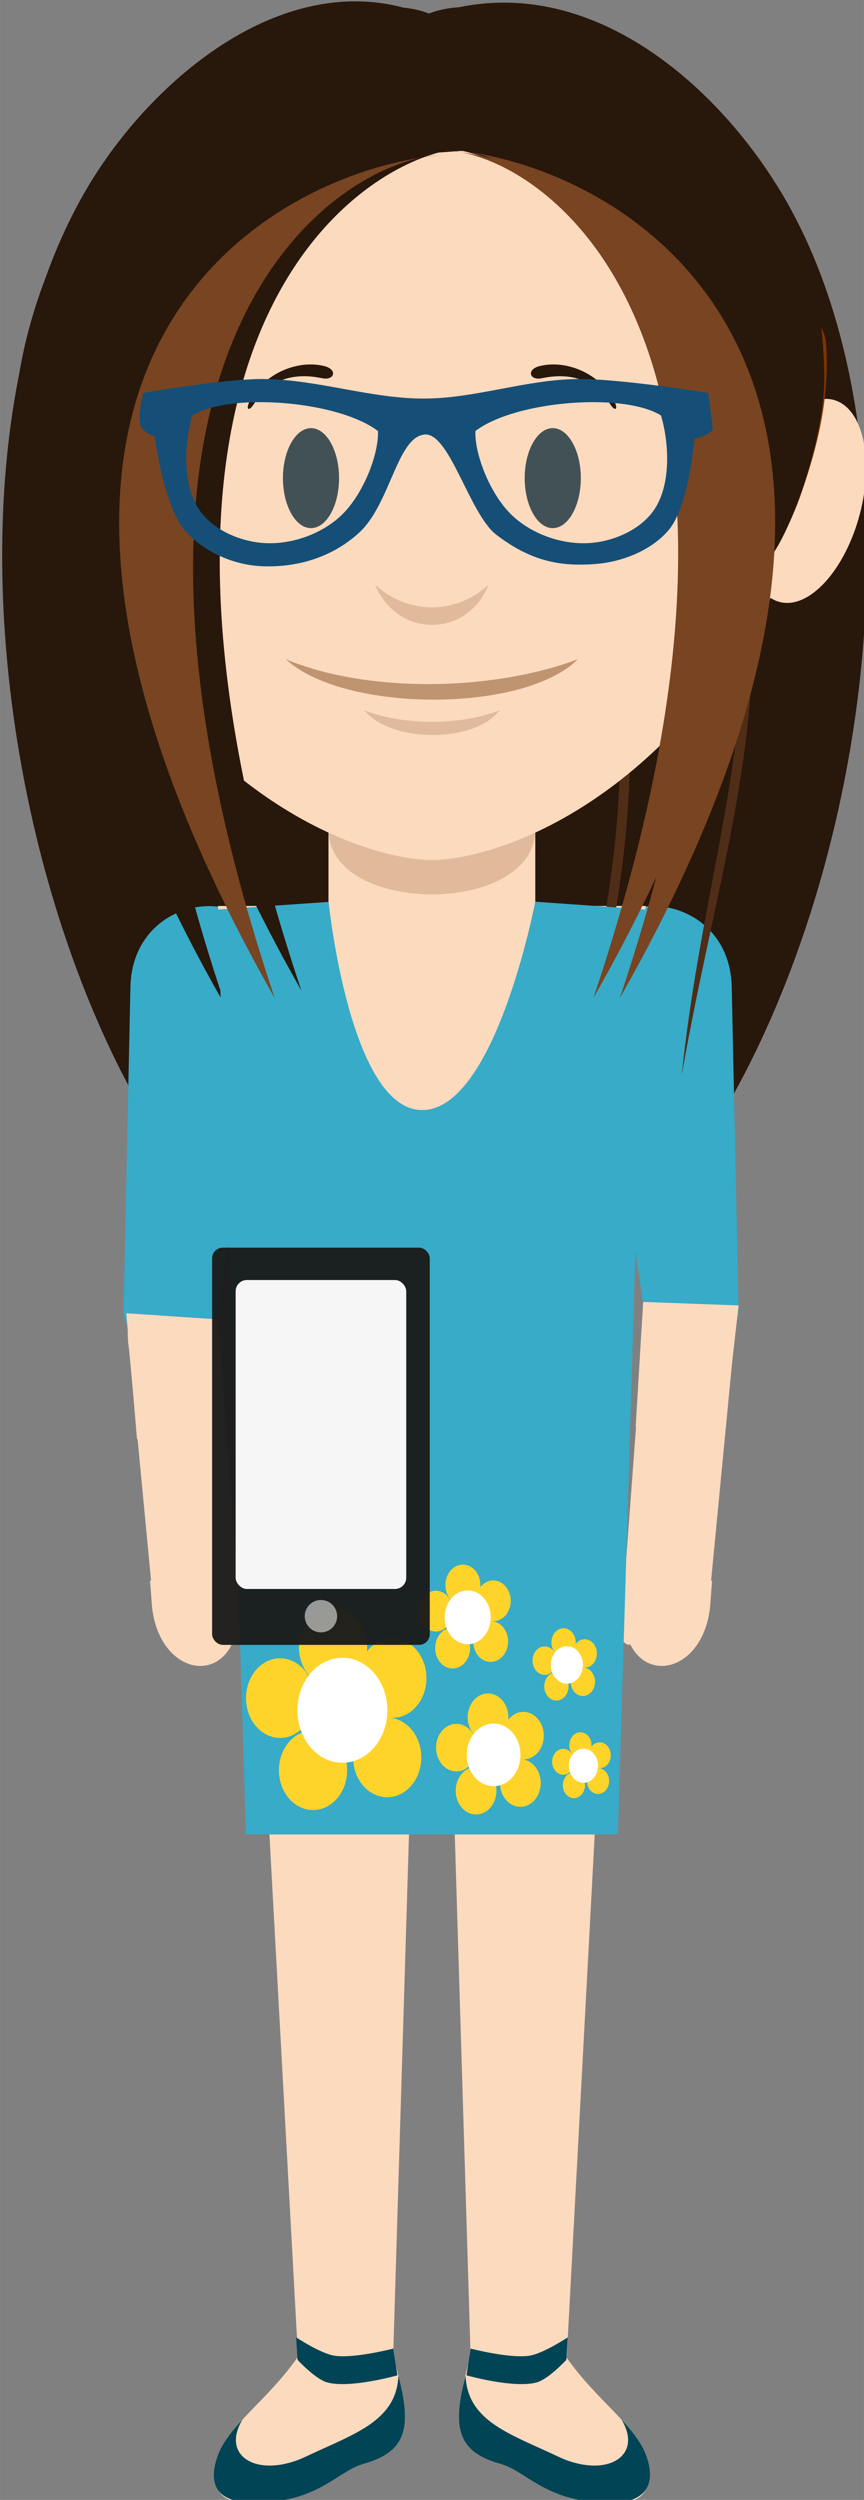 <?xml version="1.0" encoding="UTF-8" standalone="no"?>
<!-- Created with Inkscape (http://www.inkscape.org/) -->

<svg
   xmlns:dc="http://purl.org/dc/elements/1.1/"
   xmlns:cc="http://creativecommons.org/ns#"
   xmlns:rdf="http://www.w3.org/1999/02/22-rdf-syntax-ns#"
   xmlns:svg="http://www.w3.org/2000/svg"
   xmlns="http://www.w3.org/2000/svg"
   xmlns:sodipodi="http://sodipodi.sourceforge.net/DTD/sodipodi-0.dtd"
   xmlns:inkscape="http://www.inkscape.org/namespaces/inkscape"
   width="14.179mm"
   height="41.01mm"
   viewBox="0 0 50.239 145.312"
   id="svg12295"
   version="1.1"
   inkscape:version="0.92.1 r"
   sodipodi:docname="luisa.svg"
   inkscape:export-filename="/home/desarrollo/Documentos/civ/Megamente/img/quien-soy/ejercicio38/luisa.png"
   inkscape:export-xdpi="90"
   inkscape:export-ydpi="90">
  <rect x="0" y="0" width="50.239" height="145.312" fill="#808080" stroke="none"/>
  <defs
     id="defs12297" />
  <sodipodi:namedview
     id="base"
     pagecolor="#ffffff"
     bordercolor="#666666"
     borderopacity="1.0"
     inkscape:pageopacity="0.0"
     inkscape:pageshadow="2"
     inkscape:zoom="1.290625"
     inkscape:cx="-141.52373"
     inkscape:cy="111.38618"
     inkscape:document-units="px"
     inkscape:current-layer="layer1"
     showgrid="false"
     fit-margin-top="0"
     fit-margin-left="0"
     fit-margin-right="0"
     fit-margin-bottom="0"
     inkscape:window-width="1366"
     inkscape:window-height="708"
     inkscape:window-x="0"
     inkscape:window-y="32"
     inkscape:window-maximized="1" />
  <g
     inkscape:label="Capa 1"
     inkscape:groupmode="layer"
     id="layer1"
     transform="translate(-345.433,-388.651)">
    <g
       id="g240"
       transform="matrix(1.25,0,0,-1.25,376.372,394.785)"
       style="fill:#e3687f;fill-opacity:1" />
    <g
       id="g4754">
      <g
         style="stroke-width:2.185"
         transform="matrix(0.458,0,0,0.458,187.351,289.604)"
         id="g4718">
        <g
           style="stroke-width:2.185"
           id="g176"
           transform="matrix(1.25,0,0,-1.25,375.269,416.28)">
          <path
             d="m 0,0 -1.891,25.454 c -1.634,6.744 -10.373,5.938 -9.096,-2.424 l 2.31,-24.253 z"
             style="fill:#fcdabe;fill-opacity:1;fill-rule:evenodd;stroke:none;stroke-width:2.185"
             id="path178"
             inkscape:connector-curvature="0" />
        </g>
        <g
           style="stroke-width:2.185"
           id="g180"
           transform="matrix(1.25,0,0,-1.25,424.501,416.28)">
          <path
             d="m 0,0 1.891,25.454 c 1.636,6.744 10.463,6.593 9.185,-1.768 L 8.677,-1.223 Z"
             style="fill:#fcdabe;fill-opacity:1;fill-rule:evenodd;stroke:none;stroke-width:2.185"
             id="path182"
             inkscape:connector-curvature="0" />
        </g>
        <g
           id="g184"
           transform="matrix(1.25,0,0,-1.468,399.508,218.284)"
           style="fill:#28170b;fill-opacity:1;stroke-width:2.185">
          <path
             d="m 0,0 c -13.678,4.808 -27.617,-5.024 -34.352,-14.482 -22.28,-31.289 0.191,-99.03 34.735,-99.03 33.892,0 56.878,64.701 36.524,96.701 C 30.243,-6.335 15.881,4.808 0,0"
             style="fill:#28170b;fill-opacity:1;fill-rule:evenodd;stroke:none;stroke-width:2.185"
             id="path186"
             inkscape:connector-curvature="0"
             sodipodi:nodetypes="ccscc" />
        </g>
        <g
           id="g188"
           transform="matrix(1.25,0,0,-1.25,379.069,340.187)"
           style="fill:#37abc8;fill-opacity:1;stroke-width:2.185">
          <path
             d="m 0,0 -5.284,-35.936 c -0.644,-4.383 -9.376,-1.982 -9.292,2.069 l 0.691,32.788 C -13.664,9.472 1.457,9.906 0,0"
             style="fill:#37abc8;fill-opacity:1;fill-rule:evenodd;stroke:none;stroke-width:2.185"
             id="path190"
             inkscape:connector-curvature="0" />
        </g>
        <g
           id="g192"
           transform="matrix(1.25,0,0,-1.25,420.701,340.187)"
           style="fill:#37abc8;fill-opacity:1;stroke-width:2.185">
          <path
             d="m 0,0 5.284,-35.936 c 0.644,-4.383 9.376,-1.982 9.292,2.07 L 13.887,-1.079 C 13.665,9.471 -1.457,9.906 0,0"
             style="fill:#37abc8;fill-opacity:1;fill-rule:evenodd;stroke:none;stroke-width:2.185"
             id="path194"
             inkscape:connector-curvature="0" />
        </g>
        <g
           style="stroke-width:2.185"
           id="g196"
           transform="matrix(1.25,0,0,-1.25,427.154,331.238)">
          <path
             d="m 0,0 -8.326,-62.257 h -13.705 -14.2 L -43.465,0 Z"
             style="fill:#fcdabe;fill-opacity:1;fill-rule:evenodd;stroke:none;stroke-width:2.185"
             id="path198"
             inkscape:connector-curvature="0" />
        </g>
        <g
           style="stroke-width:2.185"
           id="g200"
           transform="matrix(1.25,0,0,-1.25,382.992,515.345)">
          <path
             d="m 0,0 c -3.09,-4.474 -7.206,-7.048 -8.235,-10.275 -0.581,-1.826 -0.148,-4.133 1.706,-4.363 7.978,-0.987 10.297,2.933 13.139,3.729 C 11.522,-9.531 11.647,-6.706 9.661,0 7.673,6.706 2.487,4.185 0,0"
             style="fill:#fcdabe;fill-opacity:1;fill-rule:evenodd;stroke:none;stroke-width:2.185"
             id="path202"
             inkscape:connector-curvature="0" />
        </g>
        <g
           id="g204"
           transform="matrix(1.25,0,0,-1.25,377.17,409.059)"
           style="fill:#fcdabe;fill-opacity:1;stroke-width:2.185">
          <path
             d="M 0,0 H 36.508 L 31.958,-84.992 22.19,-85.028 l -1.965,64.67 c -0.155,5.128 -3.786,5.158 -3.942,0 l -1.964,-64.67 H 4.658 Z"
             style="fill:#fcdabe;fill-opacity:1;fill-rule:evenodd;stroke:none;stroke-width:2.185"
             id="path206"
             inkscape:connector-curvature="0"
             sodipodi:nodetypes="ccccccccc" />
        </g>
        <g
           style="stroke-width:2.185"
           id="g208"
           transform="matrix(1.25,0,0,-1.25,425.42,415.323)">
          <path
             d="m 0,0 v 0 c -0.352,0.237 -0.793,-0.239 -0.825,-0.656 l -0.46,-6.162 c -0.032,-0.417 0.369,-0.624 0.721,-0.861 V -7.68 c 0.353,-0.237 0.793,0.239 0.825,0.657 l 0.46,6.161 C 0.753,-0.445 0.424,-0.056 0,0"
             style="fill:#fcdabe;fill-opacity:1;fill-rule:evenodd;stroke:none;stroke-width:2.185"
             id="path210"
             inkscape:connector-curvature="0" />
        </g>
        <g
           style="stroke-width:2.185"
           id="g212"
           transform="matrix(1.25,0,0,-1.25,424.369,418.617)">
          <path
             d="M 0,0 0.202,2.65 8.956,1.39 8.755,-1.26 C 7.907,-9.239 -0.993,-9.688 0,0"
             style="fill:#fcdabe;fill-opacity:1;fill-rule:evenodd;stroke:none;stroke-width:2.185"
             id="path214"
             inkscape:connector-curvature="0" />
        </g>
        <g
           style="stroke-width:2.185"
           id="g216"
           transform="matrix(1.25,0,0,-1.25,399.987,289.062)">
          <path
             d="m 0,0 v 0 c 5.778,0 10.504,-4.726 10.504,-10.503 v -22.805 c 0,-5.777 -4.726,-10.503 -10.504,-10.503 -5.776,0 -10.502,4.726 -10.502,10.503 v 22.805 C -10.502,-4.726 -5.776,0 0,0"
             style="fill:#fcdabe;fill-opacity:1;fill-rule:evenodd;stroke:none;stroke-width:2.185"
             id="path218"
             inkscape:connector-curvature="0" />
        </g>
        <g
           style="stroke-width:2.185"
           id="g220"
           transform="matrix(1.25,0,0,-1.25,413.116,321.548)">
          <path
             d="M 0,0 V 0 C 0,-8.77 -21.005,-8.77 -21.005,0 -21.005,8.769 0,8.769 0,0"
             style="fill:#e0ba9b;fill-opacity:1;fill-rule:evenodd;stroke:none;stroke-width:2.185"
             id="path222"
             inkscape:connector-curvature="0" />
        </g>
        <path
           d="m 436.402,262.653 c 5.111,1.572 4.602,23.264 4.371,35.029 -0.364,18.592 -5.283,33.654 -9.071,55.043 2.179,-20.802 7.244,-35.699 7.777,-53.817 0.357,-12.123 0.056,-35.765 -3.078,-36.256 z"
           style="fill:#502d16;fill-opacity:1;fill-rule:evenodd;stroke:none;stroke-width:2.185"
           id="path322-5-3-5"
           inkscape:connector-curvature="0"
           sodipodi:nodetypes="cacac" />
        <path
           d="m 420.745,278.31 c 5.111,1.572 4.602,23.264 4.371,35.029 -0.364,18.592 -5.283,33.654 -9.071,55.043 2.179,-20.802 7.244,-35.699 7.777,-53.817 0.357,-12.123 0.056,-35.765 -3.078,-36.256 z"
           style="fill:#502d16;fill-opacity:1;fill-rule:evenodd;stroke:none;stroke-width:2.185"
           id="path322-5-3-6"
           inkscape:connector-curvature="0"
           sodipodi:nodetypes="cacac" />
        <g
           style="stroke-width:2.185"
           id="g224"
           transform="matrix(1.25,0,0,-1.25,399.987,221.035)">
          <path
             d="M 0,0 C -45.955,0 -42.435,-43.08 -33.667,-58.237 -21.701,-78.922 -5.608,-83.499 0,-83.499 c 5.61,0 21.703,4.577 33.669,25.262 C 42.437,-43.08 45.956,0 0,0"
             style="fill:#fcdabe;fill-opacity:1;fill-rule:evenodd;stroke:none;stroke-width:2.185"
             id="path226"
             inkscape:connector-curvature="0" />
        </g>
        <g
           style="stroke-width:2.185"
           id="g228"
           transform="matrix(1.25,0,0,-1.25,374.35,415.324)">
          <path
             d="m 0,0 0.002,0.001 c 0.351,0.238 0.791,-0.239 0.823,-0.656 l 0.46,-6.162 C 1.317,-7.234 0.916,-7.441 0.564,-7.678 v -0.001 c -0.353,-0.237 -0.793,0.239 -0.825,0.657 l -0.46,6.161 C -0.752,-0.444 -0.424,-0.056 0,0"
             style="fill:#fcdabe;fill-opacity:1;fill-rule:evenodd;stroke:none;stroke-width:2.185"
             id="path230"
             inkscape:connector-curvature="0" />
        </g>
        <g
           style="stroke-width:2.185"
           id="g232"
           transform="matrix(1.25,0,0,-1.25,375.401,418.617)">
          <path
             d="M 0,0 -0.2,2.65 -8.956,1.39 -8.755,-1.26 C -7.907,-9.239 0.993,-9.689 0,0"
             style="fill:#fcdabe;fill-opacity:1;fill-rule:evenodd;stroke:none;stroke-width:2.185"
             id="path234"
             inkscape:connector-curvature="0" />
        </g>
        <g
           style="stroke-width:2.185"
           id="g236"
           transform="matrix(1.25,0,0,-1.25,437.908,339.804)">
          <path
             d="m -10.796,-3.055 0.789,-9.605 -1.319,1.16 L -12.082,-55.404 H -48.59 l -2.432,43.535 0.981,2.517 -0.63,14.109 c 17.853,-5.433 17.365,-10.437 41.641,0.567"
             style="fill:#fcdabe;fill-opacity:1;fill-rule:evenodd;stroke:none;stroke-width:2.185"
             id="path238"
             inkscape:connector-curvature="0"
             sodipodi:nodetypes="ccccccccc" />
        </g>
        <g
           style="stroke-width:2.185"
           id="g244"
           transform="matrix(1.25,0,0,-1.25,417.008,515.345)">
          <path
             d="m 0,0 c 3.092,-4.474 7.208,-7.048 8.237,-10.275 0.581,-1.826 0.148,-4.133 -1.706,-4.363 -7.979,-0.987 -10.298,2.933 -13.139,3.729 -4.912,1.378 -4.894,4.882 -2.908,11.588 C -2.278,-0.83 -3.664,-0.458 0,0"
             style="fill:#fcdabe;fill-opacity:1;fill-rule:evenodd;stroke:none;stroke-width:2.185"
             id="path246"
             inkscape:connector-curvature="0"
             sodipodi:nodetypes="cccccc" />
        </g>
        <path
           d="m 445.241,257.602 c 5.111,1.572 4.602,23.264 4.371,35.029 -0.364,18.592 -5.283,33.654 -9.071,55.043 2.179,-20.802 7.244,-35.699 7.777,-53.817 0.357,-12.123 0.056,-35.765 -3.078,-36.256 z"
           style="fill:#28170b;fill-opacity:1;fill-rule:evenodd;stroke:none;stroke-width:2.185"
           id="path322-5-3"
           inkscape:connector-curvature="0"
           sodipodi:nodetypes="cacac" />
        <g
           style="stroke-width:2.185"
           id="g252"
           transform="matrix(1.25,0,0,-1.25,450.926,266.993)">
          <path
             d="M 0,0 C -2.988,0.742 -6.619,-3.255 -8.109,-8.928 -9.6,-14.6 -8.385,-19.8 -5.395,-20.542 c 2.988,-0.743 6.619,3.255 8.109,8.928 C 4.205,-5.942 2.99,-0.742 0,0"
             style="fill:#fcdabe;fill-opacity:1;fill-rule:evenodd;stroke:none;stroke-width:2.185"
             id="path254"
             inkscape:connector-curvature="0" />
        </g>
        <g
           style="stroke-width:2.185"
           id="g256"
           transform="matrix(1.25,0,0,-1.25,415.335,283.289)">
          <path
             d="m 0,0 c 1.569,0 2.85,2.28 2.85,5.077 0,2.797 -1.281,5.078 -2.85,5.078 -1.569,0 -2.85,-2.281 -2.85,-5.078 C -2.85,2.28 -1.569,0 0,0"
             style="fill:#425156;fill-opacity:1;fill-rule:evenodd;stroke:none;stroke-width:2.185"
             id="path258"
             inkscape:connector-curvature="0" />
        </g>
        <g
           style="stroke-width:2.185"
           id="g260"
           transform="matrix(1.25,0,0,-1.25,384.641,283.289)">
          <path
             d="m 0,0 c 1.569,0 2.85,2.28 2.85,5.077 0,2.797 -1.281,5.078 -2.85,5.078 -1.569,0 -2.851,-2.281 -2.851,-5.078 C -2.851,2.28 -1.569,0 0,0"
             style="fill:#425156;fill-opacity:1;fill-rule:evenodd;stroke:none;stroke-width:2.185"
             id="path262"
             inkscape:connector-curvature="0" />
        </g>
        <g
           style="stroke-width:2.185"
           id="g264"
           transform="matrix(1.25,0,0,-1.25,418.522,299.93)">
          <path
             d="M 0,0 C -5.526,-5.502 -23.795,-5.431 -29.655,0 -21.523,-3.389 -8.977,-3.339 0,0"
             style="fill:#bf9470;fill-opacity:1;fill-rule:evenodd;stroke:none;stroke-width:2.185"
             id="path266"
             inkscape:connector-curvature="0" />
        </g>
        <g
           style="stroke-width:2.185"
           id="g268"
           transform="matrix(1.25,0,0,-1.25,407.193,290.467)">
          <path
             d="M 0,0 C -2.212,-5.484 -9.317,-5.388 -11.529,0 -8.29,-2.995 -3.414,-3.135 0,0"
             style="fill:#e0ba9b;fill-opacity:1;fill-rule:evenodd;stroke:none;stroke-width:2.185"
             id="path270"
             inkscape:connector-curvature="0" />
        </g>
        <g
           id="g272"
           transform="matrix(1.25,0,0,-1.25,365.439,256.097)"
           style="fill:#803300;fill-opacity:1;stroke-width:2.185">
          <path
             d="m 0,0 c -6.959,-6.098 -6.52,-14.909 -6.048,-21.018 0.474,-6.109 -2.215,-1.798 -3.861,2.992 -1.645,4.79 -2.819,9.617 -2.448,15.023 C -11.989,2.403 3.319,11.057 0,0"
             style="fill:#803300;fill-opacity:1;fill-rule:evenodd;stroke:none;stroke-width:2.185"
             id="path274"
             inkscape:connector-curvature="0" />
        </g>
        <g
           id="g276"
           transform="matrix(1.25,0,0,-1.25,434.589,256.097)"
           style="fill:#803300;fill-opacity:1;stroke-width:2.185">
          <path
             d="m 0,0 c 6.959,-6.098 6.522,-14.909 6.048,-21.018 -0.472,-6.109 2.217,-1.798 3.861,2.992 1.647,4.79 2.819,9.617 2.45,15.023 C 11.991,2.403 -3.318,11.057 0,0"
             style="fill:#803300;fill-opacity:1;fill-rule:evenodd;stroke:none;stroke-width:2.185"
             id="path278"
             inkscape:connector-curvature="0" />
        </g>
        <g
           id="g280"
           transform="matrix(1.25,0,0,-1.25,375.938,523.349)"
           style="fill:#004455;stroke-width:2.185">
          <path
             d="m 0,0 c -1.201,-1.3 -2.163,-2.529 -2.591,-3.872 -1.503,-4.717 2.698,-4.841 6.13,-4.398 4.576,0.59 6.485,3.14 8.715,3.764 4.412,1.239 4.962,3.644 3.587,8.982 C 15.652,-0.181 11.296,-1.447 6.46,-3.741 1.623,-6.036 -2.276,-3.764 0,0"
             style="fill:#004455;fill-opacity:1;fill-rule:evenodd;stroke:none;stroke-width:2.185"
             id="path282"
             inkscape:connector-curvature="0" />
        </g>
        <g
           id="g284"
           transform="matrix(1.25,0,0,-1.25,424.067,523.349)"
           style="fill:#004455;stroke-width:2.185">
          <path
             d="m 0,0 c 1.201,-1.3 2.163,-2.529 2.591,-3.872 1.72,-5.4 -4.411,-4.992 -7.877,-4.053 -3.36,0.911 -5.044,2.881 -6.966,3.419 -4.412,1.239 -4.964,3.644 -3.589,8.982 0.189,-4.657 4.545,-5.923 9.381,-8.217 C -1.623,-6.036 2.276,-3.764 0,0"
             style="fill:#004455;fill-opacity:1;fill-rule:evenodd;stroke:none;stroke-width:2.185"
             id="path286"
             inkscape:connector-curvature="0" />
        </g>
        <g
           style="stroke-width:2.185"
           id="g288"
           transform="matrix(1.25,0,0,-1.25,408.598,306.395)">
          <path
             d="M 0,0 C -2.566,-3.388 -11.055,-3.335 -13.776,0 -9.806,-1.571 -3.969,-1.577 0,0"
             style="fill:#e0ba9b;fill-opacity:1;fill-rule:evenodd;stroke:none;stroke-width:2.185"
             id="path290"
             inkscape:connector-curvature="0" />
        </g>
        <g
           id="g292"
           transform="matrix(1.25,0,0,-1.25,413.729,262.705)"
           style="fill:#28170b;fill-opacity:1;stroke-width:2.185">
          <path
             d="m 0,0 c 2.795,0.658 6.007,-0.865 7.383,-3.288 0.691,-1.214 0.22,-1.36 -0.249,-0.617 -1.82,2.886 -4.548,3.162 -6.959,2.66 C -1.1,-1.51 -1.43,-0.336 0,0"
             style="fill:#28170b;fill-opacity:1;fill-rule:evenodd;stroke:none;stroke-width:2.185"
             id="path294"
             inkscape:connector-curvature="0" />
        </g>
        <g
           id="g296"
           transform="matrix(1.25,0,0,-1.25,386.274,262.705)"
           style="fill:#28170b;fill-opacity:1;stroke-width:2.185">
          <path
             d="m 0,0 c -2.795,0.658 -6.007,-0.865 -7.385,-3.288 -0.689,-1.214 -0.218,-1.36 0.251,-0.617 1.82,2.886 4.548,3.162 6.957,2.66 C 1.1,-1.51 1.43,-0.336 0,0"
             style="fill:#28170b;fill-opacity:1;fill-rule:evenodd;stroke:none;stroke-width:2.185"
             id="path298"
             inkscape:connector-curvature="0" />
        </g>
        <g
           id="g300"
           transform="matrix(1.25,0,0,-1.25,373.862,397.327)"
           style="fill:#fcdabe;fill-opacity:1;stroke-width:2.185">
          <path
             d="M -0.202,-0.354 -1.024,10.906 l -9.111,0.612 1.084,-12.772 8.847,0.345 z"
             style="fill:#fcdabe;fill-opacity:1;fill-rule:evenodd;stroke:none;stroke-width:2.185"
             id="path302"
             inkscape:connector-curvature="0"
             sodipodi:nodetypes="cccccc" />
        </g>
        <g
           id="g304"
           transform="matrix(1.25,0,0,-1.25,425.861,397.327)"
           style="fill:#fcdabe;fill-opacity:1;stroke-width:2.185">
          <path
             d="M 0,0 0.762,12.668 10.455,12.31 8.976,-0.699 Z"
             style="fill:#fcdabe;fill-opacity:1;fill-rule:evenodd;stroke:none;stroke-width:2.185"
             id="path306"
             inkscape:connector-curvature="0"
             sodipodi:nodetypes="ccccc" />
        </g>
        <g
           id="g312"
           transform="matrix(1.33,0,0,-1.524,399.615,238.935)"
           style="fill:#28170b;fill-opacity:1;stroke-width:2.185">
          <path
             d="m 3.229,2.32 c 25.475,-5.826 27.669,-23.098 29.122,-34.068 1.879,1.579 5.474,10.002 5.386,15.346 C 37.591,-7.499 34.689,-1.73 27.259,4.524 19.164,11.34 6.252,15.928 0,13.751 -6.252,15.928 -19.164,11.34 -27.259,4.524 c -7.43,-6.254 -12.231,-16.829 -12.377,-25.732 -0.088,-5.344 5.596,-11.447 7.475,-13.026 1.453,10.97 7.258,30.562 32.731,36.388"
             style="fill:#28170b;fill-opacity:1;fill-rule:evenodd;stroke:none;stroke-width:2.185"
             id="path314"
             inkscape:connector-curvature="0"
             sodipodi:nodetypes="ccccccccc" />
        </g>
        <g
           id="g316"
           transform="matrix(1.25,0,0,-1.25,373.432,342.842)"
           style="fill:#28170b;stroke-width:2.185">
          <path
             d="m 0,0 c -22.253,66.233 10.575,84.984 21.308,85.508 -17.892,-1.717 -57.722,-21.754 -21.451,-85.651"
             style="fill:#28170b;fill-opacity:1;fill-rule:evenodd;stroke:none;stroke-width:2.185"
             id="path318"
             inkscape:connector-curvature="0"
             sodipodi:nodetypes="ccc" />
        </g>
        <path
           style="fill:#004455;fill-opacity:1;fill-rule:evenodd;stroke:none;stroke-width:2.185px;stroke-linecap:butt;stroke-linejoin:miter;stroke-opacity:1"
           d="m 395.611,517.724 c 0,0 -6.051,1.707 -8.929,0.893 -1.512,-0.428 -3.75,-2.857 -3.75,-2.857 l -0.179,-2.857 c 0,0 3.062,2.028 4.821,2.321 2.483,0.414 7.5,-0.893 7.5,-0.893 z"
           id="path13145"
           inkscape:connector-curvature="0"
           sodipodi:nodetypes="caccacc" />
        <path
           style="fill:#004455;fill-opacity:1;fill-rule:evenodd;stroke:none;stroke-width:2.185px;stroke-linecap:butt;stroke-linejoin:miter;stroke-opacity:1"
           d="m 404.38,517.724 c 0,0 6.051,1.707 8.929,0.893 1.512,-0.428 3.75,-2.857 3.75,-2.857 l 0.179,-2.857 c 0,0 -3.062,2.028 -4.821,2.321 -2.483,0.414 -7.5,-0.893 -7.5,-0.893 z"
           id="path13145-3"
           inkscape:connector-curvature="0"
           sodipodi:nodetypes="caccacc" />
        <g
           id="g320-7"
           transform="matrix(-0.658,0,0,-1.25,356.329,344.504)"
           style="fill:#28170b;fill-opacity:1;stroke-width:2.185">
          <path
             d="M 1.883,67.986 C 9.651,66.729 8.876,49.375 8.526,39.963 7.972,25.09 0.496,13.04 -5.26,-4.071 -1.948,12.57 5.75,24.488 6.56,38.982 c 0.542,9.699 0.085,28.612 -4.677,29.004 z"
             style="fill:#28170b;fill-opacity:1;fill-rule:evenodd;stroke:none;stroke-width:2.185"
             id="path322-5"
             inkscape:connector-curvature="0"
             sodipodi:nodetypes="cacac" />
        </g>
        <g
           id="g308"
           transform="matrix(1.25,0,0,-2.309,372.822,331.695)"
           style="fill:#37abc8;fill-opacity:1;stroke-width:2.185">
          <path
             d="M 0,0 1.666,-29.819 2.84,-50.838 H 40.626 L 41.753,-30.629 43.465,0 32.235,0.432 c 0,0 -4.117,-11.658 -11.683,-11.449 C 13.366,-10.819 11.239,0.42 11.239,0.42 Z"
             style="fill:#37abc8;fill-opacity:1;fill-rule:evenodd;stroke:none;stroke-width:2.185"
             id="path310"
             inkscape:connector-curvature="0"
             sodipodi:nodetypes="cccccccacc" />
        </g>
        <path
           d="m 404.389,235.009 c -22.365,2.146 -66.35,27.014 -20.966,106.974 -27.772,-82.702 7.548,-106.319 20.966,-106.974 z"
           style="fill:#28170b;fill-opacity:1;fill-rule:evenodd;stroke:none;stroke-width:2.185"
           id="path322-6"
           inkscape:connector-curvature="0"
           sodipodi:nodetypes="ccc" />
        <g
           id="g320"
           transform="matrix(-1.25,0,0,-1.25,379.991,342.842)"
           style="fill:#784421;stroke-width:2.185">
          <path
             d="M -16.808,85.508 C 1.084,83.791 36.272,63.897 -0.036,-0.071 22.182,66.09 -6.074,84.984 -16.808,85.508 Z"
             style="fill:#784421;fill-opacity:1;fill-rule:evenodd;stroke:none;stroke-width:2.185"
             id="path322"
             inkscape:connector-curvature="0"
             sodipodi:nodetypes="ccc" />
        </g>
        <g
           id="g320-2"
           transform="matrix(1.25,0,0,-1.25,420.536,342.842)"
           style="fill:#784421;stroke-width:2.185">
          <path
             d="M -15.091,86.013 C 2.801,84.296 36.272,63.897 -0.036,-0.071 22.182,66.09 -4.357,85.489 -15.091,86.013 Z"
             style="fill:#784421;fill-opacity:1;fill-rule:evenodd;stroke:none;stroke-width:2.185"
             id="path322-9"
             inkscape:connector-curvature="0"
             sodipodi:nodetypes="ccc" />
        </g>
        <g
           id="g320-1"
           transform="matrix(1.25,0,0,-1.25,423.893,342.842)"
           style="fill:#784421;stroke-width:2.185">
          <path
             d="M -16.909,86.013 C 0.983,84.296 36.272,63.897 -0.036,-0.071 22.182,66.09 -6.175,85.489 -16.909,86.013 Z"
             style="fill:#784421;fill-opacity:1;fill-rule:evenodd;stroke:none;stroke-width:2.185"
             id="path322-2"
             inkscape:connector-curvature="0"
             sodipodi:nodetypes="ccc" />
        </g>
        <g
           style="stroke-width:2.185"
           id="g5766"
           transform="matrix(1.286,0,0,1.286,-144.038,-106.751)">
          <ellipse
             ry="3.929"
             rx="3.367"
             cy="413.737"
             cx="413.281"
             id="path4225-3-7"
             style="color:#000000;clip-rule:nonzero;display:inline;overflow:visible;visibility:visible;opacity:1;isolation:auto;mix-blend-mode:normal;color-interpolation:sRGB;color-interpolation-filters:linearRGB;solid-color:#000000;solid-opacity:1;fill:#ffd42a;fill-opacity:1;fill-rule:nonzero;stroke:none;stroke-width:0.983;stroke-linecap:round;stroke-linejoin:round;stroke-miterlimit:4;stroke-dasharray:none;stroke-dashoffset:0;stroke-opacity:1;color-rendering:auto;image-rendering:auto;shape-rendering:auto;text-rendering:auto;enable-background:accumulate" />
          <ellipse
             ry="3.929"
             rx="3.367"
             cy="418.761"
             cx="408.056"
             id="path4225-3-7-5"
             style="color:#000000;clip-rule:nonzero;display:inline;overflow:visible;visibility:visible;opacity:1;isolation:auto;mix-blend-mode:normal;color-interpolation:sRGB;color-interpolation-filters:linearRGB;solid-color:#000000;solid-opacity:1;fill:#ffd42a;fill-opacity:1;fill-rule:nonzero;stroke:none;stroke-width:0.983;stroke-linecap:round;stroke-linejoin:round;stroke-miterlimit:4;stroke-dasharray:none;stroke-dashoffset:0;stroke-opacity:1;color-rendering:auto;image-rendering:auto;shape-rendering:auto;text-rendering:auto;enable-background:accumulate" />
          <ellipse
             ry="3.929"
             rx="3.367"
             cy="425.877"
             cx="411.303"
             id="path4225-3-7-5-8"
             style="color:#000000;clip-rule:nonzero;display:inline;overflow:visible;visibility:visible;opacity:1;isolation:auto;mix-blend-mode:normal;color-interpolation:sRGB;color-interpolation-filters:linearRGB;solid-color:#000000;solid-opacity:1;fill:#ffd42a;fill-opacity:1;fill-rule:nonzero;stroke:none;stroke-width:0.983;stroke-linecap:round;stroke-linejoin:round;stroke-miterlimit:4;stroke-dasharray:none;stroke-dashoffset:0;stroke-opacity:1;color-rendering:auto;image-rendering:auto;shape-rendering:auto;text-rendering:auto;enable-background:accumulate" />
          <ellipse
             ry="3.929"
             rx="3.367"
             cy="424.614"
             cx="418.627"
             id="path4225-3-7-5-7"
             style="color:#000000;clip-rule:nonzero;display:inline;overflow:visible;visibility:visible;opacity:1;isolation:auto;mix-blend-mode:normal;color-interpolation:sRGB;color-interpolation-filters:linearRGB;solid-color:#000000;solid-opacity:1;fill:#ffd42a;fill-opacity:1;fill-rule:nonzero;stroke:none;stroke-width:0.983;stroke-linecap:round;stroke-linejoin:round;stroke-miterlimit:4;stroke-dasharray:none;stroke-dashoffset:0;stroke-opacity:1;color-rendering:auto;image-rendering:auto;shape-rendering:auto;text-rendering:auto;enable-background:accumulate" />
          <ellipse
             ry="3.929"
             rx="3.367"
             cy="416.785"
             cx="419.132"
             id="path4225-3-7-5-9"
             style="color:#000000;clip-rule:nonzero;display:inline;overflow:visible;visibility:visible;opacity:1;isolation:auto;mix-blend-mode:normal;color-interpolation:sRGB;color-interpolation-filters:linearRGB;solid-color:#000000;solid-opacity:1;fill:#ffd42a;fill-opacity:1;fill-rule:nonzero;stroke:none;stroke-width:0.983;stroke-linecap:round;stroke-linejoin:round;stroke-miterlimit:4;stroke-dasharray:none;stroke-dashoffset:0;stroke-opacity:1;color-rendering:auto;image-rendering:auto;shape-rendering:auto;text-rendering:auto;enable-background:accumulate" />
          <ellipse
             ry="5.179"
             rx="4.439"
             cy="419.96"
             cx="414.204"
             id="path4225-3-6"
             style="color:#000000;clip-rule:nonzero;display:inline;overflow:visible;visibility:visible;opacity:1;isolation:auto;mix-blend-mode:normal;color-interpolation:sRGB;color-interpolation-filters:linearRGB;solid-color:#000000;solid-opacity:1;fill:#ffffff;fill-opacity:1;fill-rule:nonzero;stroke:none;stroke-width:0.983;stroke-linecap:round;stroke-linejoin:round;stroke-miterlimit:4;stroke-dasharray:none;stroke-dashoffset:0;stroke-opacity:1;color-rendering:auto;image-rendering:auto;shape-rendering:auto;text-rendering:auto;enable-background:accumulate" />
        </g>
        <g
           style="stroke-width:2.185"
           id="g5766-22"
           transform="matrix(0.768,0,0,0.768,89.717,116.449)">
          <ellipse
             ry="3.929"
             rx="3.367"
             cy="413.737"
             cx="413.281"
             id="path4225-3-7-8"
             style="color:#000000;clip-rule:nonzero;display:inline;overflow:visible;visibility:visible;opacity:1;isolation:auto;mix-blend-mode:normal;color-interpolation:sRGB;color-interpolation-filters:linearRGB;solid-color:#000000;solid-opacity:1;fill:#ffd42a;fill-opacity:1;fill-rule:nonzero;stroke:none;stroke-width:0.983;stroke-linecap:round;stroke-linejoin:round;stroke-miterlimit:4;stroke-dasharray:none;stroke-dashoffset:0;stroke-opacity:1;color-rendering:auto;image-rendering:auto;shape-rendering:auto;text-rendering:auto;enable-background:accumulate" />
          <ellipse
             ry="3.929"
             rx="3.367"
             cy="418.761"
             cx="408.056"
             id="path4225-3-7-5-97"
             style="color:#000000;clip-rule:nonzero;display:inline;overflow:visible;visibility:visible;opacity:1;isolation:auto;mix-blend-mode:normal;color-interpolation:sRGB;color-interpolation-filters:linearRGB;solid-color:#000000;solid-opacity:1;fill:#ffd42a;fill-opacity:1;fill-rule:nonzero;stroke:none;stroke-width:0.983;stroke-linecap:round;stroke-linejoin:round;stroke-miterlimit:4;stroke-dasharray:none;stroke-dashoffset:0;stroke-opacity:1;color-rendering:auto;image-rendering:auto;shape-rendering:auto;text-rendering:auto;enable-background:accumulate" />
          <ellipse
             ry="3.929"
             rx="3.367"
             cy="425.877"
             cx="411.303"
             id="path4225-3-7-5-8-36"
             style="color:#000000;clip-rule:nonzero;display:inline;overflow:visible;visibility:visible;opacity:1;isolation:auto;mix-blend-mode:normal;color-interpolation:sRGB;color-interpolation-filters:linearRGB;solid-color:#000000;solid-opacity:1;fill:#ffd42a;fill-opacity:1;fill-rule:nonzero;stroke:none;stroke-width:0.983;stroke-linecap:round;stroke-linejoin:round;stroke-miterlimit:4;stroke-dasharray:none;stroke-dashoffset:0;stroke-opacity:1;color-rendering:auto;image-rendering:auto;shape-rendering:auto;text-rendering:auto;enable-background:accumulate" />
          <ellipse
             ry="3.929"
             rx="3.367"
             cy="424.614"
             cx="418.627"
             id="path4225-3-7-5-7-1"
             style="color:#000000;clip-rule:nonzero;display:inline;overflow:visible;visibility:visible;opacity:1;isolation:auto;mix-blend-mode:normal;color-interpolation:sRGB;color-interpolation-filters:linearRGB;solid-color:#000000;solid-opacity:1;fill:#ffd42a;fill-opacity:1;fill-rule:nonzero;stroke:none;stroke-width:0.983;stroke-linecap:round;stroke-linejoin:round;stroke-miterlimit:4;stroke-dasharray:none;stroke-dashoffset:0;stroke-opacity:1;color-rendering:auto;image-rendering:auto;shape-rendering:auto;text-rendering:auto;enable-background:accumulate" />
          <ellipse
             ry="3.929"
             rx="3.367"
             cy="416.785"
             cx="419.132"
             id="path4225-3-7-5-9-2"
             style="color:#000000;clip-rule:nonzero;display:inline;overflow:visible;visibility:visible;opacity:1;isolation:auto;mix-blend-mode:normal;color-interpolation:sRGB;color-interpolation-filters:linearRGB;solid-color:#000000;solid-opacity:1;fill:#ffd42a;fill-opacity:1;fill-rule:nonzero;stroke:none;stroke-width:0.983;stroke-linecap:round;stroke-linejoin:round;stroke-miterlimit:4;stroke-dasharray:none;stroke-dashoffset:0;stroke-opacity:1;color-rendering:auto;image-rendering:auto;shape-rendering:auto;text-rendering:auto;enable-background:accumulate" />
          <ellipse
             ry="5.179"
             rx="4.439"
             cy="419.96"
             cx="414.204"
             id="path4225-3-6-93"
             style="color:#000000;clip-rule:nonzero;display:inline;overflow:visible;visibility:visible;opacity:1;isolation:auto;mix-blend-mode:normal;color-interpolation:sRGB;color-interpolation-filters:linearRGB;solid-color:#000000;solid-opacity:1;fill:#ffffff;fill-opacity:1;fill-rule:nonzero;stroke:none;stroke-width:0.983;stroke-linecap:round;stroke-linejoin:round;stroke-miterlimit:4;stroke-dasharray:none;stroke-dashoffset:0;stroke-opacity:1;color-rendering:auto;image-rendering:auto;shape-rendering:auto;text-rendering:auto;enable-background:accumulate" />
        </g>
        <g
           style="stroke-width:2.185"
           id="g5766-2-1"
           transform="matrix(0.418,0,0,0.418,246.097,264.812)">
          <ellipse
             ry="3.929"
             rx="3.367"
             cy="413.737"
             cx="413.281"
             id="path4225-3-7-0-9"
             style="color:#000000;clip-rule:nonzero;display:inline;overflow:visible;visibility:visible;opacity:1;isolation:auto;mix-blend-mode:normal;color-interpolation:sRGB;color-interpolation-filters:linearRGB;solid-color:#000000;solid-opacity:1;fill:#ffd42a;fill-opacity:1;fill-rule:nonzero;stroke:none;stroke-width:0.983;stroke-linecap:round;stroke-linejoin:round;stroke-miterlimit:4;stroke-dasharray:none;stroke-dashoffset:0;stroke-opacity:1;color-rendering:auto;image-rendering:auto;shape-rendering:auto;text-rendering:auto;enable-background:accumulate" />
          <ellipse
             ry="3.929"
             rx="3.367"
             cy="418.761"
             cx="408.056"
             id="path4225-3-7-5-2-4"
             style="color:#000000;clip-rule:nonzero;display:inline;overflow:visible;visibility:visible;opacity:1;isolation:auto;mix-blend-mode:normal;color-interpolation:sRGB;color-interpolation-filters:linearRGB;solid-color:#000000;solid-opacity:1;fill:#ffd42a;fill-opacity:1;fill-rule:nonzero;stroke:none;stroke-width:0.983;stroke-linecap:round;stroke-linejoin:round;stroke-miterlimit:4;stroke-dasharray:none;stroke-dashoffset:0;stroke-opacity:1;color-rendering:auto;image-rendering:auto;shape-rendering:auto;text-rendering:auto;enable-background:accumulate" />
          <ellipse
             ry="3.929"
             rx="3.367"
             cy="425.877"
             cx="411.303"
             id="path4225-3-7-5-8-3-7"
             style="color:#000000;clip-rule:nonzero;display:inline;overflow:visible;visibility:visible;opacity:1;isolation:auto;mix-blend-mode:normal;color-interpolation:sRGB;color-interpolation-filters:linearRGB;solid-color:#000000;solid-opacity:1;fill:#ffd42a;fill-opacity:1;fill-rule:nonzero;stroke:none;stroke-width:0.983;stroke-linecap:round;stroke-linejoin:round;stroke-miterlimit:4;stroke-dasharray:none;stroke-dashoffset:0;stroke-opacity:1;color-rendering:auto;image-rendering:auto;shape-rendering:auto;text-rendering:auto;enable-background:accumulate" />
          <ellipse
             ry="3.929"
             rx="3.367"
             cy="424.614"
             cx="418.627"
             id="path4225-3-7-5-7-7-8"
             style="color:#000000;clip-rule:nonzero;display:inline;overflow:visible;visibility:visible;opacity:1;isolation:auto;mix-blend-mode:normal;color-interpolation:sRGB;color-interpolation-filters:linearRGB;solid-color:#000000;solid-opacity:1;fill:#ffd42a;fill-opacity:1;fill-rule:nonzero;stroke:none;stroke-width:0.983;stroke-linecap:round;stroke-linejoin:round;stroke-miterlimit:4;stroke-dasharray:none;stroke-dashoffset:0;stroke-opacity:1;color-rendering:auto;image-rendering:auto;shape-rendering:auto;text-rendering:auto;enable-background:accumulate" />
          <ellipse
             ry="3.929"
             rx="3.367"
             cy="416.785"
             cx="419.132"
             id="path4225-3-7-5-9-5-4"
             style="color:#000000;clip-rule:nonzero;display:inline;overflow:visible;visibility:visible;opacity:1;isolation:auto;mix-blend-mode:normal;color-interpolation:sRGB;color-interpolation-filters:linearRGB;solid-color:#000000;solid-opacity:1;fill:#ffd42a;fill-opacity:1;fill-rule:nonzero;stroke:none;stroke-width:0.983;stroke-linecap:round;stroke-linejoin:round;stroke-miterlimit:4;stroke-dasharray:none;stroke-dashoffset:0;stroke-opacity:1;color-rendering:auto;image-rendering:auto;shape-rendering:auto;text-rendering:auto;enable-background:accumulate" />
          <ellipse
             ry="5.179"
             rx="4.439"
             cy="419.96"
             cx="414.204"
             id="path4225-3-6-9-5"
             style="color:#000000;clip-rule:nonzero;display:inline;overflow:visible;visibility:visible;opacity:1;isolation:auto;mix-blend-mode:normal;color-interpolation:sRGB;color-interpolation-filters:linearRGB;solid-color:#000000;solid-opacity:1;fill:#ffffff;fill-opacity:1;fill-rule:nonzero;stroke:none;stroke-width:0.983;stroke-linecap:round;stroke-linejoin:round;stroke-miterlimit:4;stroke-dasharray:none;stroke-dashoffset:0;stroke-opacity:1;color-rendering:auto;image-rendering:auto;shape-rendering:auto;text-rendering:auto;enable-background:accumulate" />
        </g>
        <g
           style="stroke-width:2.185"
           id="g5766-2-0"
           transform="matrix(0.459,0,0,0.459,227.01,234.805)">
          <ellipse
             ry="3.929"
             rx="3.367"
             cy="413.737"
             cx="413.281"
             id="path4225-3-7-0-3"
             style="color:#000000;clip-rule:nonzero;display:inline;overflow:visible;visibility:visible;opacity:1;isolation:auto;mix-blend-mode:normal;color-interpolation:sRGB;color-interpolation-filters:linearRGB;solid-color:#000000;solid-opacity:1;fill:#ffd42a;fill-opacity:1;fill-rule:nonzero;stroke:none;stroke-width:0.983;stroke-linecap:round;stroke-linejoin:round;stroke-miterlimit:4;stroke-dasharray:none;stroke-dashoffset:0;stroke-opacity:1;color-rendering:auto;image-rendering:auto;shape-rendering:auto;text-rendering:auto;enable-background:accumulate" />
          <ellipse
             ry="3.929"
             rx="3.367"
             cy="418.761"
             cx="408.056"
             id="path4225-3-7-5-2-6"
             style="color:#000000;clip-rule:nonzero;display:inline;overflow:visible;visibility:visible;opacity:1;isolation:auto;mix-blend-mode:normal;color-interpolation:sRGB;color-interpolation-filters:linearRGB;solid-color:#000000;solid-opacity:1;fill:#ffd42a;fill-opacity:1;fill-rule:nonzero;stroke:none;stroke-width:0.983;stroke-linecap:round;stroke-linejoin:round;stroke-miterlimit:4;stroke-dasharray:none;stroke-dashoffset:0;stroke-opacity:1;color-rendering:auto;image-rendering:auto;shape-rendering:auto;text-rendering:auto;enable-background:accumulate" />
          <ellipse
             ry="3.929"
             rx="3.367"
             cy="425.877"
             cx="411.303"
             id="path4225-3-7-5-8-3-1"
             style="color:#000000;clip-rule:nonzero;display:inline;overflow:visible;visibility:visible;opacity:1;isolation:auto;mix-blend-mode:normal;color-interpolation:sRGB;color-interpolation-filters:linearRGB;solid-color:#000000;solid-opacity:1;fill:#ffd42a;fill-opacity:1;fill-rule:nonzero;stroke:none;stroke-width:0.983;stroke-linecap:round;stroke-linejoin:round;stroke-miterlimit:4;stroke-dasharray:none;stroke-dashoffset:0;stroke-opacity:1;color-rendering:auto;image-rendering:auto;shape-rendering:auto;text-rendering:auto;enable-background:accumulate" />
          <ellipse
             ry="3.929"
             rx="3.367"
             cy="424.614"
             cx="418.627"
             id="path4225-3-7-5-7-7-0"
             style="color:#000000;clip-rule:nonzero;display:inline;overflow:visible;visibility:visible;opacity:1;isolation:auto;mix-blend-mode:normal;color-interpolation:sRGB;color-interpolation-filters:linearRGB;solid-color:#000000;solid-opacity:1;fill:#ffd42a;fill-opacity:1;fill-rule:nonzero;stroke:none;stroke-width:0.983;stroke-linecap:round;stroke-linejoin:round;stroke-miterlimit:4;stroke-dasharray:none;stroke-dashoffset:0;stroke-opacity:1;color-rendering:auto;image-rendering:auto;shape-rendering:auto;text-rendering:auto;enable-background:accumulate" />
          <ellipse
             ry="3.929"
             rx="3.367"
             cy="416.785"
             cx="419.132"
             id="path4225-3-7-5-9-5-6"
             style="color:#000000;clip-rule:nonzero;display:inline;overflow:visible;visibility:visible;opacity:1;isolation:auto;mix-blend-mode:normal;color-interpolation:sRGB;color-interpolation-filters:linearRGB;solid-color:#000000;solid-opacity:1;fill:#ffd42a;fill-opacity:1;fill-rule:nonzero;stroke:none;stroke-width:0.983;stroke-linecap:round;stroke-linejoin:round;stroke-miterlimit:4;stroke-dasharray:none;stroke-dashoffset:0;stroke-opacity:1;color-rendering:auto;image-rendering:auto;shape-rendering:auto;text-rendering:auto;enable-background:accumulate" />
          <ellipse
             ry="5.179"
             rx="4.439"
             cy="419.96"
             cx="414.204"
             id="path4225-3-6-9-3"
             style="color:#000000;clip-rule:nonzero;display:inline;overflow:visible;visibility:visible;opacity:1;isolation:auto;mix-blend-mode:normal;color-interpolation:sRGB;color-interpolation-filters:linearRGB;solid-color:#000000;solid-opacity:1;fill:#ffffff;fill-opacity:1;fill-rule:nonzero;stroke:none;stroke-width:0.983;stroke-linecap:round;stroke-linejoin:round;stroke-miterlimit:4;stroke-dasharray:none;stroke-dashoffset:0;stroke-opacity:1;color-rendering:auto;image-rendering:auto;shape-rendering:auto;text-rendering:auto;enable-background:accumulate" />
        </g>
        <g
           style="stroke-width:2.185"
           id="g5766-2-2"
           transform="matrix(0.659,0,0,0.659,131.572,144.769)">
          <ellipse
             ry="3.929"
             rx="3.367"
             cy="413.737"
             cx="413.281"
             id="path4225-3-7-0-0"
             style="color:#000000;clip-rule:nonzero;display:inline;overflow:visible;visibility:visible;opacity:1;isolation:auto;mix-blend-mode:normal;color-interpolation:sRGB;color-interpolation-filters:linearRGB;solid-color:#000000;solid-opacity:1;fill:#ffd42a;fill-opacity:1;fill-rule:nonzero;stroke:none;stroke-width:0.983;stroke-linecap:round;stroke-linejoin:round;stroke-miterlimit:4;stroke-dasharray:none;stroke-dashoffset:0;stroke-opacity:1;color-rendering:auto;image-rendering:auto;shape-rendering:auto;text-rendering:auto;enable-background:accumulate" />
          <ellipse
             ry="3.929"
             rx="3.367"
             cy="418.761"
             cx="408.056"
             id="path4225-3-7-5-2-61"
             style="color:#000000;clip-rule:nonzero;display:inline;overflow:visible;visibility:visible;opacity:1;isolation:auto;mix-blend-mode:normal;color-interpolation:sRGB;color-interpolation-filters:linearRGB;solid-color:#000000;solid-opacity:1;fill:#ffd42a;fill-opacity:1;fill-rule:nonzero;stroke:none;stroke-width:0.983;stroke-linecap:round;stroke-linejoin:round;stroke-miterlimit:4;stroke-dasharray:none;stroke-dashoffset:0;stroke-opacity:1;color-rendering:auto;image-rendering:auto;shape-rendering:auto;text-rendering:auto;enable-background:accumulate" />
          <ellipse
             ry="3.929"
             rx="3.367"
             cy="425.877"
             cx="411.303"
             id="path4225-3-7-5-8-3-5"
             style="color:#000000;clip-rule:nonzero;display:inline;overflow:visible;visibility:visible;opacity:1;isolation:auto;mix-blend-mode:normal;color-interpolation:sRGB;color-interpolation-filters:linearRGB;solid-color:#000000;solid-opacity:1;fill:#ffd42a;fill-opacity:1;fill-rule:nonzero;stroke:none;stroke-width:0.983;stroke-linecap:round;stroke-linejoin:round;stroke-miterlimit:4;stroke-dasharray:none;stroke-dashoffset:0;stroke-opacity:1;color-rendering:auto;image-rendering:auto;shape-rendering:auto;text-rendering:auto;enable-background:accumulate" />
          <ellipse
             ry="3.929"
             rx="3.367"
             cy="424.614"
             cx="418.627"
             id="path4225-3-7-5-7-7-5"
             style="color:#000000;clip-rule:nonzero;display:inline;overflow:visible;visibility:visible;opacity:1;isolation:auto;mix-blend-mode:normal;color-interpolation:sRGB;color-interpolation-filters:linearRGB;solid-color:#000000;solid-opacity:1;fill:#ffd42a;fill-opacity:1;fill-rule:nonzero;stroke:none;stroke-width:0.983;stroke-linecap:round;stroke-linejoin:round;stroke-miterlimit:4;stroke-dasharray:none;stroke-dashoffset:0;stroke-opacity:1;color-rendering:auto;image-rendering:auto;shape-rendering:auto;text-rendering:auto;enable-background:accumulate" />
          <ellipse
             ry="3.929"
             rx="3.367"
             cy="416.785"
             cx="419.132"
             id="path4225-3-7-5-9-5-47"
             style="color:#000000;clip-rule:nonzero;display:inline;overflow:visible;visibility:visible;opacity:1;isolation:auto;mix-blend-mode:normal;color-interpolation:sRGB;color-interpolation-filters:linearRGB;solid-color:#000000;solid-opacity:1;fill:#ffd42a;fill-opacity:1;fill-rule:nonzero;stroke:none;stroke-width:0.983;stroke-linecap:round;stroke-linejoin:round;stroke-miterlimit:4;stroke-dasharray:none;stroke-dashoffset:0;stroke-opacity:1;color-rendering:auto;image-rendering:auto;shape-rendering:auto;text-rendering:auto;enable-background:accumulate" />
          <ellipse
             ry="5.179"
             rx="4.439"
             cy="419.96"
             cx="414.204"
             id="path4225-3-6-9-6"
             style="color:#000000;clip-rule:nonzero;display:inline;overflow:visible;visibility:visible;opacity:1;isolation:auto;mix-blend-mode:normal;color-interpolation:sRGB;color-interpolation-filters:linearRGB;solid-color:#000000;solid-opacity:1;fill:#ffffff;fill-opacity:1;fill-rule:nonzero;stroke:none;stroke-width:0.983;stroke-linecap:round;stroke-linejoin:round;stroke-miterlimit:4;stroke-dasharray:none;stroke-dashoffset:0;stroke-opacity:1;color-rendering:auto;image-rendering:auto;shape-rendering:auto;text-rendering:auto;enable-background:accumulate" />
        </g>
      </g>
      <g
         inkscape:label="Capa 1"
         id="layer1-6"
         transform="matrix(0.303,0,0,0.303,290.928,341.734)">
        <g
           id="g4269"
           transform="matrix(2.209,0,0,2.209,-942.602,-911.132)"
           inkscape:export-xdpi="90"
           inkscape:export-ydpi="90">
          <path
             id="path4224"
             transform="translate(344.885,216.476)"
             d="m 186.072,299 c -3.476,-0.007 -10.357,1.205 -10.357,1.205 0,0 -0.617,2.092 -0.18,2.99 0.206,0.423 1.162,0.805 1.162,0.805 0,0 0.768,6.057 2.678,8.213 1.589,1.794 4.124,2.909 6.518,3.037 3.023,0.161 6.187,-0.703 8.594,-2.936 2.681,-2.488 3.27,-8.265 5.648,-8.494 2.185,-0.21 3.902,6.924 6.254,8.715 3.057,2.328 5.565,2.743 8.521,2.535 2.351,-0.166 4.898,-1.154 6.43,-2.945 1.788,-2.091 2.232,-7.947 2.232,-7.947 0,0 1.689,-0.36 1.605,-0.982 l -0.4,-2.99 c 0,0 -7.569,-1.247 -11.385,-1.205 -4.455,0.049 -8.802,1.679 -13.258,1.695 -4.721,0.017 -9.341,-1.685 -14.062,-1.695 z m -0.51,2.01 c 3.849,-0.05 8.346,0.848 10.529,2.504 0.093,1.973 -1.282,5.584 -3.271,7.408 -1.757,1.611 -4.392,2.507 -6.768,2.312 -2.095,-0.172 -4.418,-1.215 -5.555,-2.982 -1.461,-2.273 -1.187,-5.928 -0.525,-8.09 1.204,-0.752 3.28,-1.123 5.59,-1.152 z m 29.525,0 c 2.309,0.03 4.386,0.401 5.59,1.152 0.662,2.162 0.938,5.817 -0.523,8.09 -1.137,1.768 -3.46,2.811 -5.555,2.982 -2.376,0.195 -5.011,-0.701 -6.768,-2.312 -1.989,-1.824 -3.365,-5.436 -3.271,-7.408 2.183,-1.656 6.678,-2.554 10.527,-2.504 z"
             style="fill:#154f77;fill-opacity:1;fill-rule:evenodd;stroke:none;stroke-width:0.5;stroke-linecap:butt;stroke-linejoin:miter;stroke-miterlimit:4;stroke-dasharray:none;stroke-opacity:1"
             inkscape:connector-curvature="0" />
        </g>
      </g>
      <g
         inkscape:label="Capa 1"
         id="layer1-62"
         transform="matrix(0.149,0,0,0.149,355.652,419.709)">
        <g
           id="g240-9"
           transform="matrix(1.25,0,0,-1.25,376.372,394.785)"
           style="fill:#e3687f;fill-opacity:1" />
        <g
           id="g6378"
           transform="matrix(1.607,0,0,1.607,-77.456,-17.347)">
          <rect
             ry="2.599"
             y="183.963"
             x="57.028"
             height="96.429"
             width="52.857"
             id="rect6372"
             style="opacity:0.96;fill:#1a1a1a;fill-opacity:1;stroke:none;stroke-width:5;stroke-miterlimit:4;stroke-dasharray:none;stroke-dashoffset:0;stroke-opacity:1" />
          <rect
             ry="2.729"
             y="191.82"
             x="62.743"
             height="75"
             width="41.429"
             id="rect6374"
             style="opacity:0.96;fill:#ffffff;fill-opacity:1;stroke:none;stroke-width:5;stroke-miterlimit:4;stroke-dasharray:none;stroke-dashoffset:0;stroke-opacity:1" />
          <circle
             r="3.934"
             cy="273.427"
             cx="83.457"
             id="path6376"
             style="color:#000000;clip-rule:nonzero;display:inline;overflow:visible;visibility:visible;opacity:1;isolation:auto;mix-blend-mode:normal;color-interpolation:sRGB;color-interpolation-filters:linearRGB;solid-color:#000000;solid-opacity:1;fill:#ececec;fill-opacity:0.588;fill-rule:nonzero;stroke:none;stroke-width:0.261;stroke-linecap:round;stroke-linejoin:round;stroke-miterlimit:4;stroke-dasharray:none;stroke-dashoffset:0;stroke-opacity:1;color-rendering:auto;image-rendering:auto;shape-rendering:auto;text-rendering:auto;enable-background:accumulate" />
        </g>
      </g>
    </g>
  </g>
</svg>
